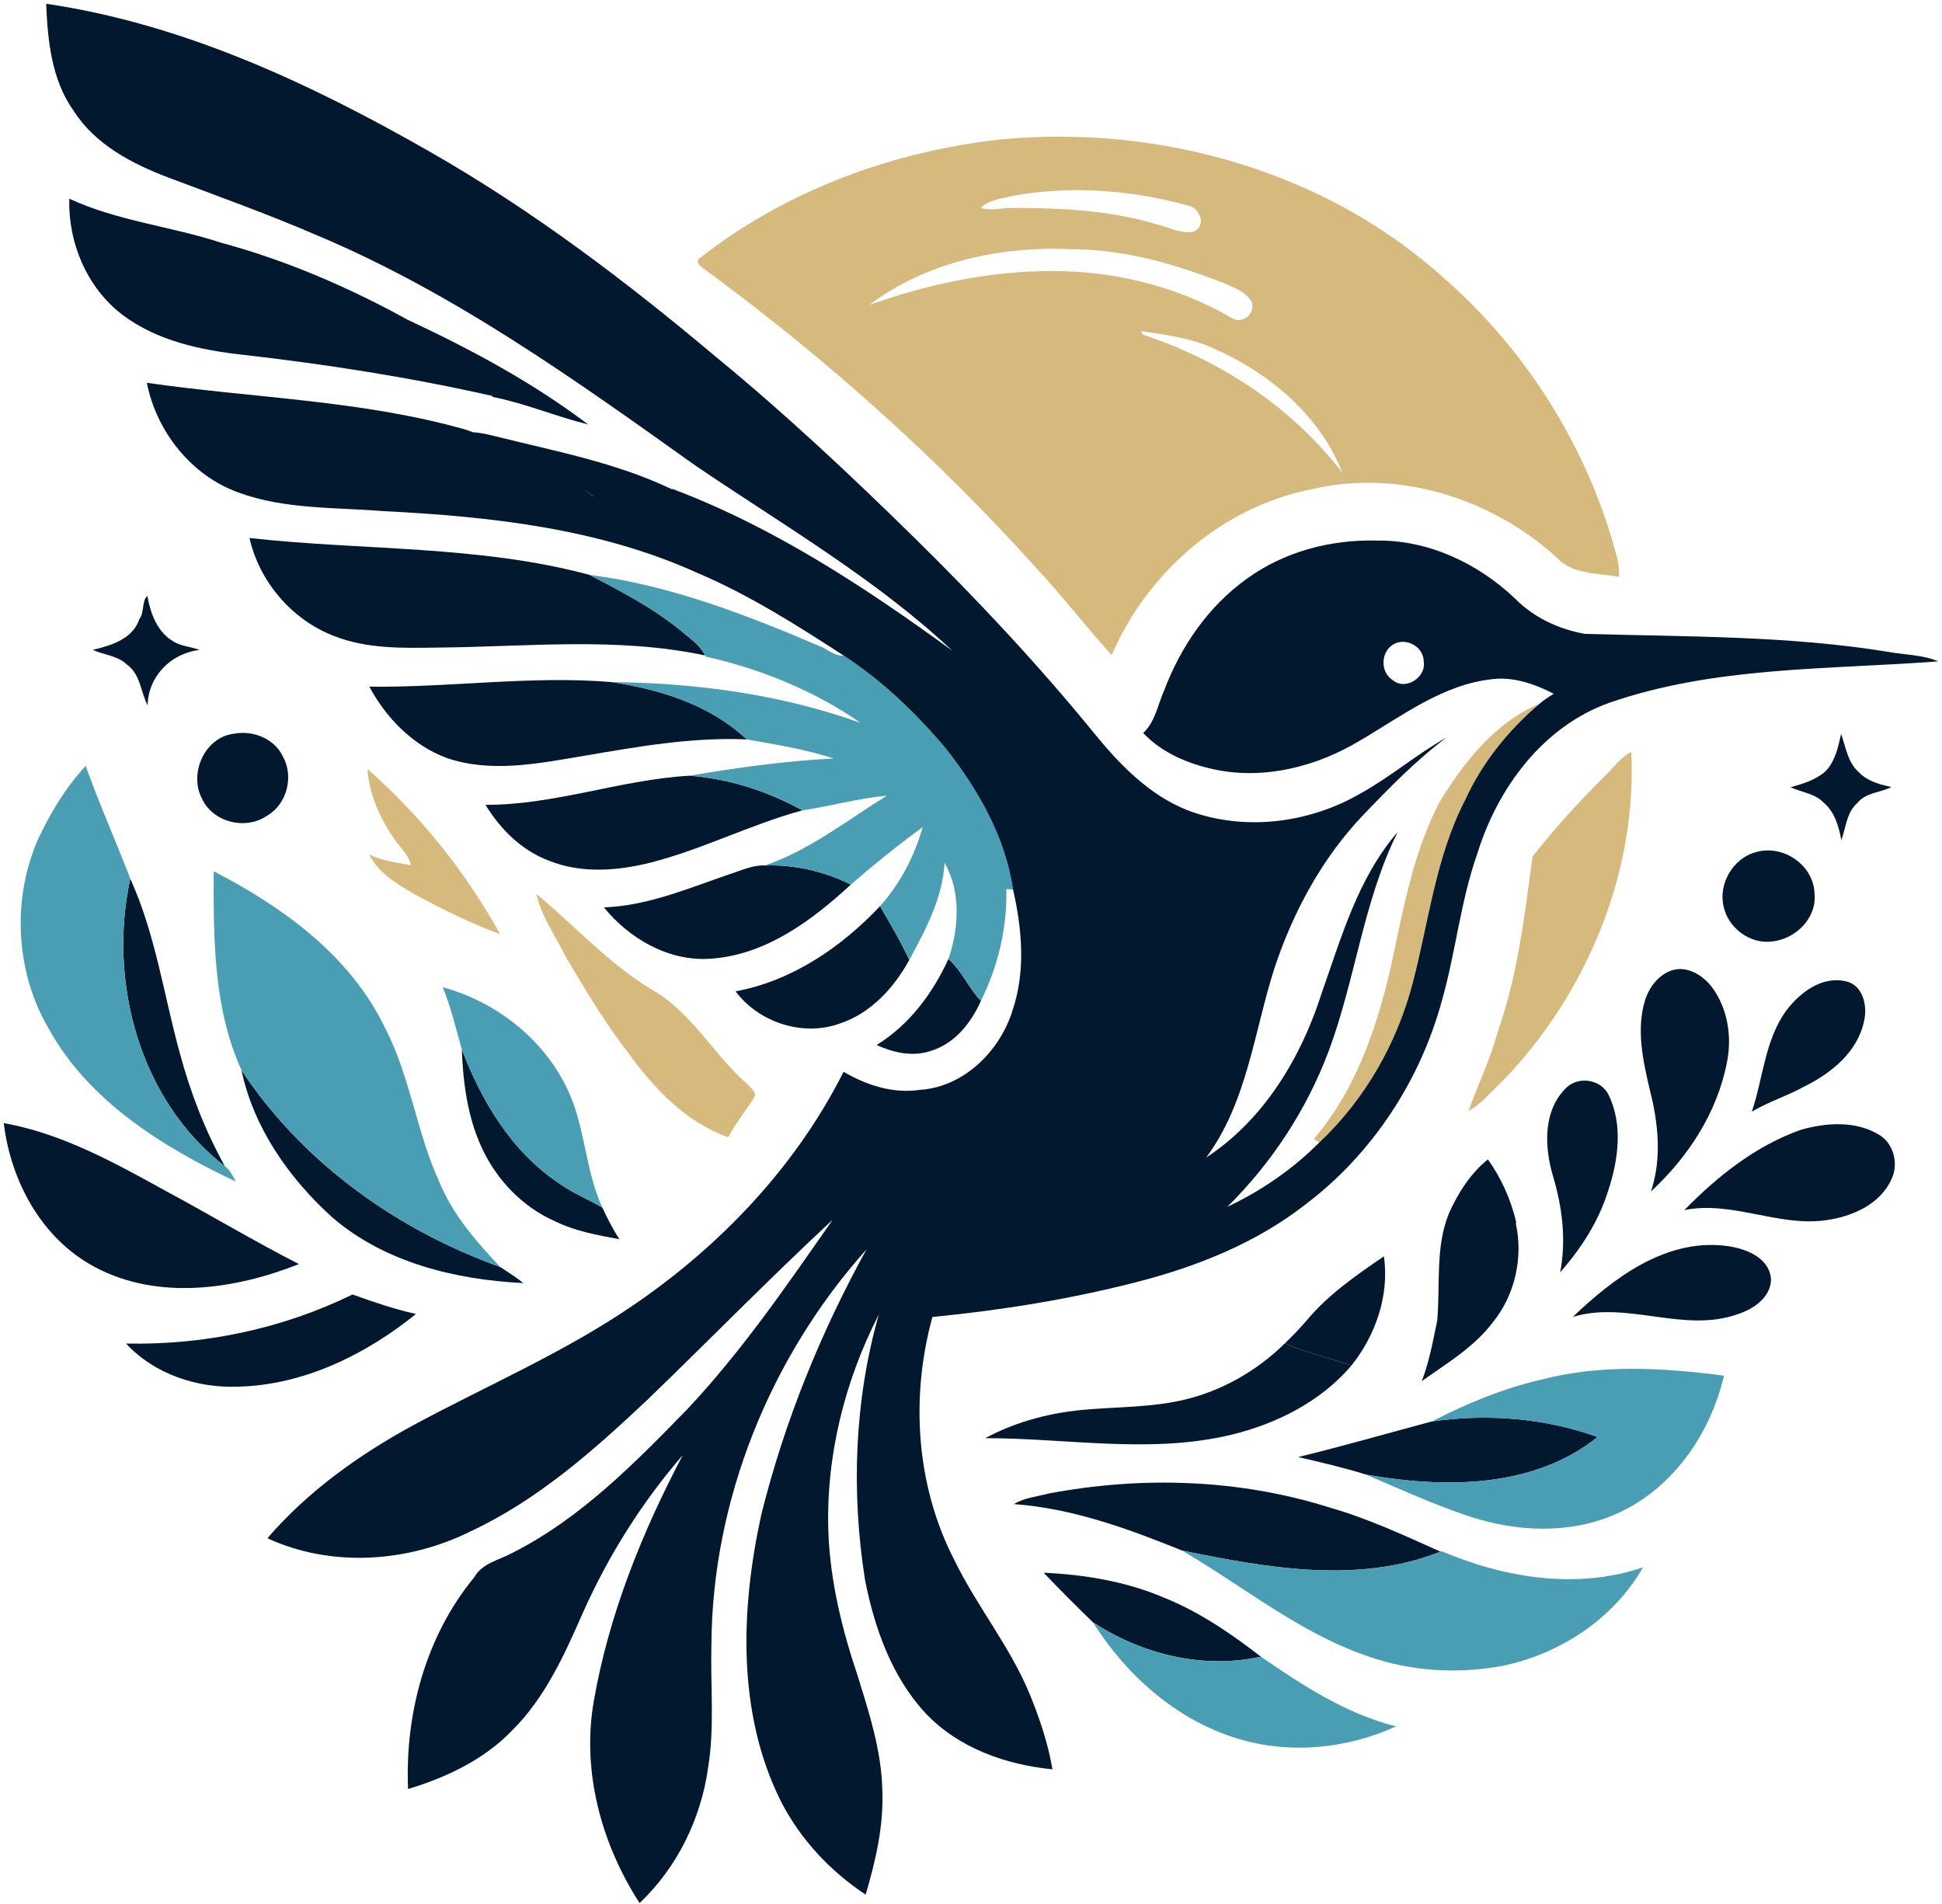 <svg width="257" height="252" viewBox="0 0 257 252" fill="none" xmlns="http://www.w3.org/2000/svg">
<path d="M174.323 76.903C168.273 79.057 164.144 84.736 162.703 90.841C164.638 88.66 166.119 86.053 168.424 84.174C173.39 79.441 180.593 77.493 187.329 78.343C190.923 78.837 194.257 80.387 197.358 82.198C192.035 75.531 182.061 73.734 174.323 76.903Z" fill="#01182E"/>
<path d="M33.016 71.195C47.997 72.869 63.362 72.128 78.028 76.079C82.185 78.247 86.383 80.428 90.033 83.405C91.212 84.421 92.612 85.299 93.311 86.739C81.664 84.256 69.673 85.6 57.889 85.697C53.251 85.765 48.45 85.889 44.06 84.105C38.572 81.951 34.319 76.944 33.016 71.195Z" fill="#01182E"/>
<path d="M18.443 81.925C19.143 81.033 18.718 79.592 19.5 78.852C19.897 81.102 20.775 83.557 22.82 84.806C23.89 85.533 25.234 85.56 26.414 86.013C22.655 86.425 19.596 89.498 19.541 93.339C18.622 91.638 18.594 89.196 16.783 87.934C15.548 86.74 13.751 86.685 12.27 85.999C14.698 85.423 17.565 84.573 18.443 81.925Z" fill="#01182E"/>
<path d="M48.875 90.868C59.562 91.005 70.263 89.372 80.964 90.264C87.412 91.238 93.984 93.282 98.827 97.851C91.542 97.521 84.298 98.825 77.136 100.046C71.196 101.047 64.913 102.323 59.041 100.279C54.596 98.605 51.084 94.983 48.875 90.868Z" fill="#01182E"/>
<path d="M31.038 97.084C33.494 96.631 36.279 97.742 37.404 100.047C38.913 102.668 38.021 106.358 35.401 107.908C32.561 109.925 28.143 108.841 26.703 105.631C24.974 102.283 27.142 97.482 31.038 97.084Z" fill="#01182E"/>
<path d="M243.646 97.125C244.277 98.867 244.51 100.884 245.978 102.174C247.103 103.381 248.736 103.806 250.3 104.149C248.859 104.904 246.925 104.849 245.786 106.276C244.346 107.538 244.305 109.513 243.674 111.173C243.344 109.349 242.796 107.428 241.314 106.193C240.148 104.986 238.405 104.863 236.965 104.177C238.597 103.724 240.285 103.216 241.574 102.078C242.864 100.747 243.262 98.867 243.646 97.125Z" fill="#01182E"/>
<path d="M64.254 106.507C73.418 106.535 82.157 103.174 91.24 102.652C96.508 103.05 101.584 104.697 106.193 107.235C99.334 109.1 92.954 112.407 86.054 114.163C81.691 115.247 76.944 115.617 72.691 113.916C69.083 112.585 66.216 109.745 64.254 106.507Z" fill="#01182E"/>
<path d="M232.341 112.777C235.881 111.707 239.928 114.382 240.12 118.114C240.531 121.42 237.678 124.26 234.522 124.589C231.641 124.973 228.747 122.847 228.116 120.034C227.347 117.016 229.323 113.586 232.341 112.777Z" fill="#01182E"/>
<path d="M96.549 115.685C98.086 115.205 99.595 114.451 101.241 114.533C105.179 114.396 109.089 115.315 112.601 117.057C107.388 121.873 101.2 126.469 93.847 126.88C88.414 127.196 83.256 124.191 79.922 120.076C85.725 119.87 91.13 117.537 96.549 115.685Z" fill="#01182E"/>
<path d="M29.765 154.334C18.447 145.623 14.276 129.887 17.239 116.277C20.573 123.603 21.671 131.657 23.797 139.367C25.197 144.566 27.145 149.642 29.765 154.334Z" fill="#01182E"/>
<path d="M97.344 131.187C104.793 129.815 111.351 125.343 116.468 119.91C117.813 122.256 119.198 124.575 120.337 127.03C118.307 130.721 115.247 134.082 111.159 135.44C106.261 137.224 100.431 135.317 97.344 131.187Z" fill="#01182E"/>
<path d="M125.509 126.91C127.307 128.46 128.171 130.765 129.817 132.439C128.555 135.293 126.428 138.009 123.369 139.01C120.955 139.902 118.279 139.353 116.016 138.283C120.323 135.636 123.438 131.451 125.509 126.91Z" fill="#01182E"/>
<path d="M222.121 128.239C223.795 128.157 225.359 129.172 226.402 130.434C228.624 133.274 229.255 137.143 228.528 140.641C227.239 147.254 223.384 153.153 218.486 157.667C219.94 153.331 219.46 148.612 218.335 144.236C217.443 140.408 216.524 136.333 217.676 132.451C218.28 130.434 219.885 128.445 222.121 128.239Z" fill="#01182E"/>
<path d="M236.346 133.795C238.143 131.381 241.079 129.117 244.275 129.858C246.58 130.365 247.17 133.164 246.676 135.167C245.798 139.269 242.286 142.068 238.692 143.824C236.469 145.059 234.013 145.799 231.832 147.116C233.327 142.685 233.547 137.705 236.346 133.795Z" fill="#01182E"/>
<path d="M61.113 138.844C63.734 145.744 67.726 152.439 73.996 156.596C75.779 157.886 77.837 158.695 79.716 159.807C80.389 161.247 81.102 162.66 81.966 163.991C79.085 163.456 76.15 162.935 73.488 161.631C69.139 159.738 65.682 156.089 63.72 151.808C61.868 147.761 61.278 143.261 61.113 138.844Z" fill="#01182E"/>
<path d="M31.957 141.617C40.01 153.827 52.508 162.758 66.186 167.656C67.229 168.356 68.299 169.014 69.26 169.796C60.26 169.344 50.862 167.08 43.893 161.03C38.227 155.885 33.535 149.19 31.957 141.617Z" fill="#01182E"/>
<path d="M207.152 144.071C208.757 142.342 211.858 142.767 212.887 144.908C214.794 148.831 214.163 153.482 212.846 157.502C211.597 161.563 209.265 165.198 206.466 168.367C207.303 164.073 206.741 159.656 205.479 155.499C204.395 151.74 204.203 147.062 207.152 144.071Z" fill="#01182E"/>
<path d="M0.5 148.625C8.21 149.997 15.152 153.866 21.929 157.597C27.829 160.78 33.591 164.224 39.559 167.283C31.066 170.644 20.887 172.14 12.518 167.654C5.521 163.922 1.419 156.321 0.5 148.625Z" fill="#01182E"/>
<path d="M238.309 149.516C241.615 148.57 245.429 148.295 248.502 150.065C250.588 151.19 251.329 153.989 250.3 156.074C248.79 159.422 245.018 161.027 241.588 161.48C235.277 162.358 229.213 158.859 222.902 160.135C227.279 155.663 232.355 151.615 238.309 149.516Z" fill="#01182E"/>
<path d="M208.141 174.268C213.477 169.178 220.241 164.047 228.061 164.829C230.64 165.09 234.097 166.201 234.372 169.247C234.385 171.689 232.012 173.267 229.913 173.925C222.779 176.45 215.343 172.101 208.141 174.268Z" fill="#01182E"/>
<path d="M16.676 177.794C26.993 178.027 37.364 175.846 46.652 171.305C49.41 172.292 52.195 173.253 55.048 173.884C48.436 179.234 40.232 183.282 31.547 183.501C26.101 183.721 20.435 181.855 16.676 177.794Z" fill="#01182E"/>
<path d="M156.788 185.215C161.782 184.022 166.392 181.36 170.041 177.766C172.881 179.014 175.913 179.727 178.849 180.702C174.747 185.517 168.848 188.467 162.77 189.907C152.11 192.418 141.162 190.305 130.379 190.319C134.659 188.014 139.461 186.82 144.29 186.491C148.461 186.162 152.7 186.203 156.788 185.215Z" fill="#01182E"/>
<path d="M189.522 188.095C196.862 187.053 204.435 187.643 211.432 190.167C202.843 197.027 191.113 196.944 180.81 195.147C177.847 194.214 174.747 193.501 171.797 192.815C177.737 191.374 183.609 189.673 189.522 188.095Z" fill="#01182E"/>
<path d="M138.721 197.657C151.027 195.311 163.978 195.709 175.955 199.495C181.031 200.949 185.832 203.185 190.634 205.339C179.673 209.688 167.6 207.466 156.432 205.188C149.285 202.294 141.931 199.605 134.18 199.042C135.538 198.192 137.198 198.068 138.721 197.657Z" fill="#01182E"/>
<path d="M138.117 208.125C143.55 208.372 149.01 209.277 154.031 211.418C158.71 213.297 162.908 216.178 166.873 219.238C159.204 220.925 151.164 218.936 144.648 214.696C142.425 212.556 140.244 210.348 138.117 208.125Z" fill="#01182E"/>
<path fill-rule="evenodd" clip-rule="evenodd" d="M132.371 18.457C153.251 16.454 175.271 22.559 190.993 36.717C201.598 45.964 209.486 58.27 213.437 71.77C213.849 73.252 214.384 74.761 214.233 76.338C211.421 75.803 208.06 76.064 205.974 73.746C197.345 65.898 184.929 62.002 173.446 64.773C161.716 67.105 151.811 75.79 147.119 86.683C143.648 82.882 140.506 78.753 136.98 74.994C123.865 60.438 109.172 47.35 93.395 35.743C92.901 35.359 91.748 34.673 92.695 34.097C104.054 25.193 118.089 20.049 132.371 18.457ZM134.003 25.934C132.549 26.277 130.903 26.428 129.792 27.498C131.164 27.978 132.59 27.484 133.99 27.512C140.397 27.526 146.886 27.814 153.059 29.68C154.664 30.05 156.297 31.01 157.971 30.654C159.754 29.872 158.767 27.457 157.161 27.183C149.657 25.138 141.672 24.507 134.003 25.934ZM115.043 40.353C122.37 37.746 130.066 36.059 137.845 35.88C146.611 35.634 155.515 37.678 163.088 42.136C164.487 42.946 166.257 41.396 165.612 39.9C164.83 38.597 163.308 38.062 161.977 37.472C155.625 34.975 148.902 33.013 142.015 32.986C132.604 32.519 122.658 34.591 115.043 40.353ZM150.988 43.81C151.056 43.934 151.207 44.181 151.276 44.304C161.579 47.679 171.004 53.935 177.644 62.551C174.626 54.895 167.917 49.284 160.509 46.074C157.518 44.688 154.212 44.318 150.988 43.81ZM190.609 105.958C193.833 100.745 197.935 95.531 203.738 93.131C199.636 96.615 196.179 100.896 193.929 105.807C190.019 113.339 189.1 121.886 186.987 129.98C184.902 138.034 180.649 145.497 174.585 151.204C174.406 151.081 174.05 150.847 173.871 150.724C180.374 143.11 183.091 133.191 184.984 123.574C186.273 117.537 187.687 111.446 190.609 105.958ZM212.34 102.734C213.492 101.623 214.425 100.251 215.88 99.496C216.648 115.452 210.049 131.297 199.115 142.794C197.551 144.235 196.234 145.95 194.354 147.02C195.561 143.549 197.221 140.229 198.168 136.662C200.843 129.144 201.749 121.186 202.819 113.339C205.755 109.607 208.965 106.082 212.34 102.734ZM48.629 101.76C55.681 107.975 61.635 115.397 66.189 123.628C62.348 122.215 58.63 120.35 55.008 118.429C52.676 117.043 50.097 115.603 48.848 113.065C50.563 113.943 52.498 114.121 54.364 114.505C54.117 113.078 52.909 112.159 52.155 111.007C50.289 108.263 48.835 105.108 48.629 101.76ZM70.978 118.305C76.054 122.462 80.512 127.497 86.206 130.927C91.488 133.89 94.355 139.474 98.814 143.384C99.239 143.905 100.268 144.495 99.774 145.291C98.663 147.033 97.359 148.666 96.358 150.491C90.788 148.529 86.562 144.056 83.188 139.392C80.073 135.413 77.508 131.064 74.942 126.743C73.584 123.958 71.677 121.365 70.978 118.305Z" fill="#D6B97D"/>
<path d="M53.979 42.331C46.159 38.023 37.9 34.456 29.27 32.124C22.63 29.942 15.537 29.256 9.172 26.293C9.007 32.137 11.504 38.064 16.182 41.645C20.778 45.116 26.568 46.337 32.179 46.954C43.264 48.216 54.294 49.945 65.173 52.401L65.187 52.524C69.495 53.375 73.57 55.117 77.836 56.173C70.483 50.603 62.292 46.213 53.979 42.331Z" fill="#01182E"/>
<path d="M78.027 76.078C88.522 77.409 98.565 81.278 108.264 85.421C109.417 85.791 110.377 86.861 111.653 86.752C116.839 90.127 121.339 94.476 125.29 99.195C129.502 104.6 133.069 110.856 134.07 117.73C133.768 117.693 133.471 117.666 133.178 117.647C133.288 122.765 132.095 127.854 129.817 132.437C128.171 130.763 127.307 128.458 125.509 126.908C126.909 122.888 127.183 117.949 125.002 114.176C124.741 118.841 122.505 123.011 120.337 127.031C119.199 124.575 117.813 122.257 116.469 119.911C119.13 116.92 121.023 113.298 122.107 109.457C118.828 111.844 115.632 114.423 112.6 117.057C109.088 115.315 105.178 114.396 101.24 114.533C107.112 112.516 112.106 108.551 117.36 105.3C113.601 105.629 109.897 106.699 106.193 107.234C101.583 104.696 96.507 103.05 91.239 102.652C97.55 101.582 103.929 100.69 110.336 100.375C106.591 99.154 102.681 98.536 98.826 97.85C93.983 93.282 87.411 91.238 80.963 90.264C92.117 90.374 103.339 91.883 113.876 95.655C107.771 91.402 100.65 88.521 93.393 86.889L93.311 86.738C92.611 85.297 91.212 84.419 90.032 83.404C86.382 80.427 82.184 78.246 78.027 76.078Z" fill="#4A9EB4"/>
<path fill-rule="evenodd" clip-rule="evenodd" d="M256.498 87.521C241.929 88.632 226.906 88.152 212.913 93.022C204.187 96.164 198.206 104.258 195.53 112.888C193.267 119.267 192.649 126.058 190.783 132.547C187.889 143.084 181.605 152.66 172.894 159.286C166.363 164.431 158.488 167.586 150.476 169.644C141.6 171.935 132.518 173.389 123.395 174.281C120.473 184.886 121.213 196.588 126.29 206.439C129.253 212.53 133.629 217.84 136.236 224.109C137.567 227.347 138.692 230.694 139.282 234.138C133.081 233.534 126.783 231.298 122.448 226.675C117.976 221.832 115.712 215.384 114.464 209.018C112.639 197.37 113.064 185.311 116.302 173.952C111.733 182.842 109.25 192.898 109.634 202.927C109.895 209.375 111.459 215.713 113.517 221.818C115.012 226.647 116.604 231.531 116.755 236.635C117.002 241.437 115.904 246.156 114.56 250.724C109.868 247.624 105.903 243.385 103.337 238.363C97.507 226.675 98.014 212.914 100.744 200.457C103.79 188.192 108.578 176.394 114.669 165.336C101.938 179.563 94.242 198.509 94.145 217.689C94.008 223.108 94.585 228.568 93.707 233.946C92.76 240.682 89.604 247.157 84.638 251.836C79.589 244.002 76.969 234.467 78.574 225.166C80.55 213.724 84.967 202.79 90.359 192.555C84.94 198.811 80.481 205.904 77.12 213.463C74.705 218.964 72.154 224.617 67.846 228.925C64.114 232.835 59.107 235.208 54.003 236.745C53.578 226.771 56.349 216.509 62.756 208.73C63.826 206.837 66.076 206.453 67.846 205.479C76.846 200.924 83.98 193.639 90.935 186.505C98.179 178.808 104.16 170.056 110.197 161.412C101.814 169.191 93.816 177.395 85.585 185.325C78.561 191.938 71.193 198.468 62.386 202.597C54.058 206.768 43.919 207.495 35.386 203.558C40.764 197.316 47.569 192.473 54.771 188.563C64.498 183.322 74.719 178.959 83.856 172.69C95.38 164.829 105.34 154.347 111.637 141.835C114.683 143.619 118.209 144.757 121.762 144.222C127.634 143.824 132.395 139.023 134.041 133.576C135.742 128.432 135.248 122.916 134.068 117.731C133.067 110.857 129.514 104.601 125.288 99.196C121.337 94.477 116.837 90.127 111.651 86.753C105.409 82.705 99.084 78.686 92.197 75.777C79.246 69.919 64.869 68.355 50.806 67.642C44.358 67.12 37.705 67.436 31.545 65.172C25.302 62.922 20.707 57.105 19.431 50.657C33.507 52.688 47.939 52.949 61.686 56.872C61.988 56.982 62.294 57.092 62.605 57.201C63.565 57.256 64.512 57.476 65.459 57.709C73.347 59.685 81.483 61.194 88.864 64.72C88.928 64.72 88.987 64.72 89.042 64.72C102.446 69.782 114.546 77.753 126.056 86.135C115.808 76.518 103.543 69.439 91.964 61.564C76.105 50.26 60.108 38.79 42.067 31.19C35.537 28.364 28.856 25.977 22.202 23.466C17.414 21.641 12.599 19.117 9.759 14.686C6.823 10.584 6.315 5.398 6.109 0.5C24.274 3.162 41.176 11.091 56.98 20.132C70.535 27.884 83.005 37.336 94.927 47.379C103.955 54.787 112.461 62.785 120.802 70.962C129.184 79.193 137.237 87.768 144.673 96.877C148.076 101.075 151.986 105.164 157.117 107.208C164.552 110.048 173.168 108.978 180 105.027C183.992 102.831 187.45 99.827 191.415 97.605C187.422 100.595 183.938 104.176 180.48 107.77C175.006 113.491 171.151 120.612 168.668 128.089C165.952 136.54 165.06 145.855 159.627 153.181C167.241 148.201 172.194 139.969 174.91 131.422C177.517 124.028 179.726 116.153 184.967 110.103C180.412 119.253 179.383 129.598 175.83 139.105C172.921 146.843 168.298 153.908 162.412 159.711C166.912 157.585 171.069 154.731 174.581 151.205C180.645 145.498 184.898 138.035 186.983 129.982C189.096 121.887 190.015 113.34 193.925 105.809C196.175 100.897 199.632 96.617 203.734 93.132C204.324 92.624 204.969 92.213 205.614 91.801C203.131 90.539 200.401 89.551 197.575 89.867C190.976 90.539 185.556 94.737 180 97.989C174.348 101.405 167.461 103.202 160.876 101.857C157.35 101.13 153.797 99.662 151.286 97.001C152.891 95.533 153.207 93.242 154.071 91.349C156.266 85.545 159.915 80.222 165.005 76.587C169.93 73.006 176.118 71.373 182.168 71.538C189.014 71.428 195.613 74.556 200.51 79.221C202.98 81.731 206.3 83.268 209.743 83.885C223.161 84.269 236.674 84.105 249.941 86.272C252.122 86.67 254.454 86.643 256.498 87.521ZM188.41 87.521C188.41 85.641 186.188 84.352 184.528 85.202C182.73 86.094 182.579 88.906 184.294 89.99C185.968 91.445 188.78 89.647 188.41 87.521ZM78.602 65.707C77.952 65.25 77.294 64.802 76.626 64.363C77.202 64.747 77.774 65.145 78.341 65.556C78.423 65.621 78.51 65.671 78.602 65.707Z" fill="#01182E"/>
<path d="M4.988 111.161C6.634 107.621 8.678 104.233 11.34 101.352C13.137 106.387 15.346 111.325 17.239 116.278C14.276 129.887 18.447 145.623 29.765 154.335C30.465 154.829 30.808 155.652 31.219 156.365C21.547 151.797 11.793 145.774 6.456 136.143C2.052 128.653 1.558 119.118 4.988 111.161Z" fill="#4A9EB4"/>
<path d="M28.282 115.301C37.447 120.034 46.35 126.454 50.946 136.003C54.335 142.533 55.145 149.997 58.245 156.65C60.029 160.876 63.074 164.361 66.188 167.653C52.51 162.755 40.012 153.824 31.959 141.614C28.214 133.41 28.255 124.136 28.282 115.301Z" fill="#4A9EB4"/>
<path d="M58.586 130.641C66.461 132.781 73.416 138.68 76.05 146.514C77.505 150.876 77.779 155.596 79.713 159.808C77.834 158.696 75.776 157.887 73.993 156.597C67.723 152.44 63.731 145.745 61.11 138.845C60.315 136.101 59.697 133.288 58.586 130.641Z" fill="#4A9EB4"/>
<path d="M200.596 161.891L200.651 161.753C199.965 158.776 198.675 155.909 196.905 153.426C194.6 155.278 192.981 157.843 191.774 160.505C189.908 165.032 190.622 170.012 190.196 174.773C189.634 177.462 189.154 180.192 188.152 182.771C191.472 180.411 195.081 178.271 197.564 174.979C200.5 171.357 201.597 166.418 200.596 161.891Z" fill="#01182E"/>
<path d="M203.97 182.569C211.859 180.498 220.145 181.005 228.144 182.048C226.319 189.936 221.119 197.331 213.519 200.5C207.537 203.024 200.719 202.695 194.641 200.733C189.908 199.183 185.367 197.098 180.812 195.15C191.116 196.947 202.846 197.029 211.434 190.17C204.437 187.645 196.864 187.055 189.524 188.098C194.106 185.711 198.922 183.735 203.97 182.569Z" fill="#4A9EB4"/>
<path d="M156.434 205.191C167.601 207.469 179.674 209.691 190.636 205.342L190.773 205.274C199.1 208.813 208.69 210.391 217.429 207.414C213.492 214.301 206.289 218.993 198.565 220.502C192.735 221.545 186.602 221.147 180.991 219.171C171.977 216.098 164.555 209.925 156.434 205.191Z" fill="#4A9EB4"/>
<path d="M144.648 214.699C151.165 218.938 159.204 220.928 166.874 219.24C172.389 223.04 178.151 226.8 184.75 228.46C178.206 231.45 170.564 232.191 163.663 230.037C155.665 227.582 149.039 221.682 144.648 214.699Z" fill="#4A9EB4"/>
<path d="M172.787 174.897C175.668 171.385 179.427 168.792 183.145 166.254C183.886 171.412 182.047 176.694 178.851 180.7C175.915 179.726 172.883 179.013 170.043 177.764C170.99 176.845 171.922 175.898 172.787 174.897Z" fill="#01182E"/>
</svg>

